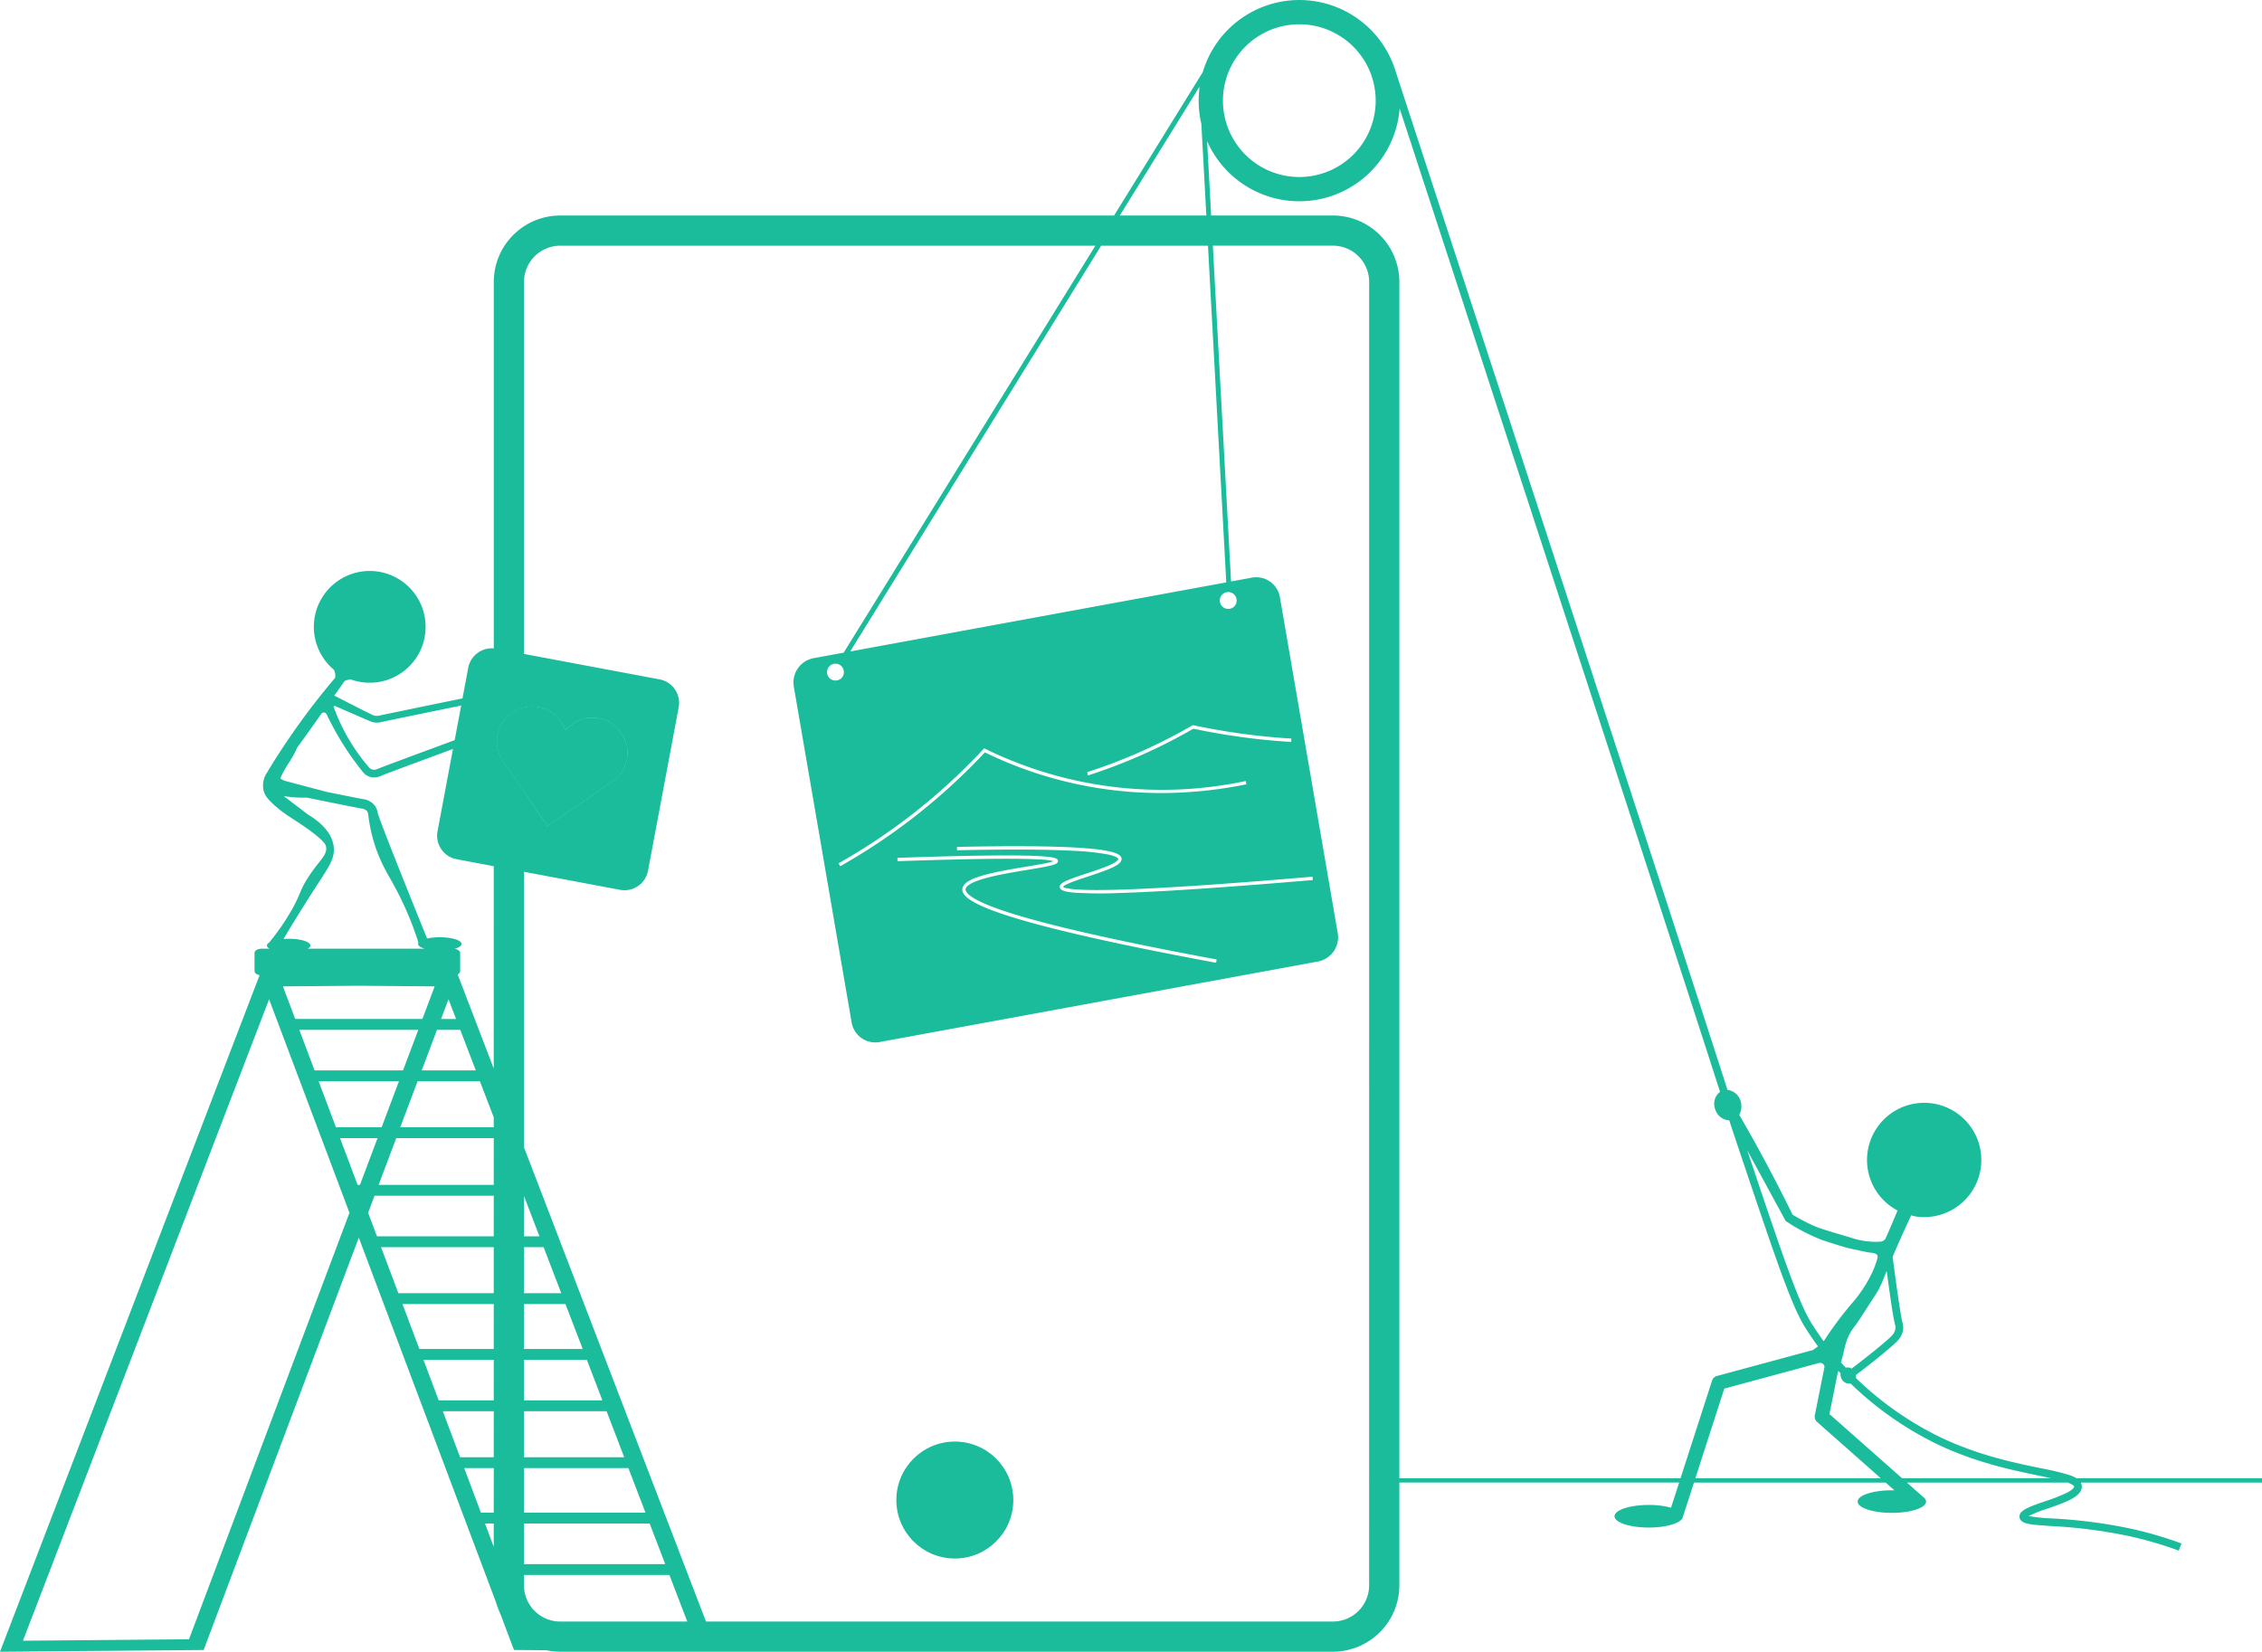 <svg xmlns="http://www.w3.org/2000/svg" width="841.14" height="614.273" viewBox="0 0 841.14 614.273"><path d="M1527.994,2841.389a.022.022,0,0,1,.013.009h.011Zm-493.4,89.339a24.309,24.309,0,0,0,1.783,4.719Z" transform="translate(-850.167 -2334.892)" fill="#1abc9c"/><path d="M1046.9,1475.928l-.273.071c-.068.018-.136.036-.2.057s-.159.045-.237.069-.178.055-.266.086c-.12.039-.237.08-.357.123h-.01c-.232.086-.462.178-.688.274s-.456.205-.679.317l-2.882,1.973a13,13,0,0,0-2.382,16.416l.763,1.116,7.325,10.71V1475.9Z" transform="translate(-852.162 -1212.811)" fill="#1abc9c"/><path d="M841.138,549.744h-69a13,13,0,0,0-2.776-1.237,98.943,98.943,0,0,0-10.33-2.455c-9.918-2.045-23.5-4.845-37.571-11.587a121.73,121.73,0,0,1-31.329-21.983,3.17,3.17,0,0,0,.02-1.139c7.645-5.818,13.758-10.842,15.523-12.774a7.42,7.42,0,0,0,1.961-3.743,6.868,6.868,0,0,0-.207-3.105v-.027c-.553-1.909-1.783-10.084-3.642-24.3q.572-1.348,1.26-2.936c2.266-5.218,4.243-9.5,5.645-12.478a15.863,15.863,0,0,0,2.556.535s1.112.119,2.257.119a21.252,21.252,0,1,0-9.9-2.453q-1.233,3.043-2.581,6.169-.963,2.226-1.936,4.383a3.138,3.138,0,0,1-1.31.959c-.429.045-1.069.1-1.834.123a29.11,29.11,0,0,1-9.886-1.6c-7.487-2.217-11.216-3.324-12.954-4.071a65.641,65.641,0,0,1-8.526-4.426q-3.634-7.407-7.635-15.032-6.061-11.53-12.2-22.1a6.6,6.6,0,0,0,.462-5.269,5.8,5.8,0,0,0-4.829-3.993c-10.118-31.689-51.586-158.975-123.307-378.5a37.444,37.444,0,0,0-71.807-.005L414.281,80.141H208.323a24.735,24.735,0,0,0-24.706,24.708V241.14a8.891,8.891,0,0,0-9.5,7.219l-2.139,11.367-2.415.5c-16.273,3.344-27.024,5.553-28.282,5.859h-.036a4.291,4.291,0,0,1-1.865.075,3.541,3.541,0,0,1-.67-.207c-1.3-.549-9.435-4.711-14.389-7.266q1.914-2.7,3.813-5.407h0a5.447,5.447,0,0,1,2.349-.586h.016a20.781,20.781,0,1,0-6.36-3.642,4.991,4.991,0,0,1,.487,1.407,5.061,5.061,0,0,1,0,1.615,269.71,269.71,0,0,0-16.934,22.168c-3.127,4.567-5.986,9.047-8.6,13.4l-.075.1-.059.111a8.606,8.606,0,0,0-1.043,5.661c.4,2.225,1.75,3.733,3.508,5.374,4.834,4.517,8.253,5.813,14.232,10.291,5.068,3.8,5.455,4.991,5.585,5.7.579,3.159-2.414,4.9-6.535,11.23-3.446,5.292-2.674,6.091-6.478,12.715a84.177,84.177,0,0,1-8.145,11.7c-.389.26-.827.651-.827,1.1s.357.84.982,1.194H97.273c-1.446,0-2.617.7-2.617,1.56v6.774c0,.713.8,1.31,1.884,1.5L0,614.273l75.722-.649,23.731-63.076,33.965-90.278,33.965,90.28,17.038,45.277h0l1.783,4.718h0l4.915,13.065,12.023.1h.009a24.757,24.757,0,0,0,5.169.546H495.654A24.736,24.736,0,0,0,520.36,589.55v-38.2H624.4l-3.018,9.35a31.265,31.265,0,0,0-8.289-1.014c-7.025,0-12.722,1.881-12.722,4.2s5.7,4.2,12.722,4.2c6.239,0,11.446-1.487,12.521-3.446l.032-.062.155-.474a.023.023,0,0,1,0-.011l4.111-12.738h71.271l3.26,2.882c-.31,0-.622-.011-.938-.011-7.027,0-12.722,1.879-12.722,4.2s5.7,4.2,12.722,4.2,12.722-1.879,12.722-4.2a2.067,2.067,0,0,0-.87-1.528h0l-6.255-5.54h59.741c2.369.854,2.447,1.455,2.447,1.524s-.075.959-3.03,2.424a71.267,71.267,0,0,1-7.879,3.045c-5.882,2.029-9.776,3.367-9.394,5.956.287,1.943,2.841,2.348,4.07,2.544,1.843.292,4.4.462,7.64.677a186.758,186.758,0,0,1,29.5,3.845,142.957,142.957,0,0,1,18,5.3l.984-2.674a145.8,145.8,0,0,0-18.36-5.4,189,189,0,0,0-29.937-3.907,64.881,64.881,0,0,1-8.556-.873,50.015,50.015,0,0,1,6.979-2.761c6.622-2.282,12.877-4.435,12.835-8.2a3.106,3.106,0,0,0-.39-1.494H841.14ZM124.261,262.572a.43.43,0,0,1,.535.089c7,3.05,12.121,5.253,12.949,5.6a5.939,5.939,0,0,0,1.146.357,6.373,6.373,0,0,0,1.235.121,7.006,7.006,0,0,0,1.718-.221h.029c1.214-.3,12.53-2.622,28.193-5.84l1.426-.291-2.415,12.865-.756.28c-15.088,5.579-25.988,9.61-27.9,10.43l-.025.011a2.982,2.982,0,0,1-1.783.26,2.69,2.69,0,0,1-1.234-.67,71.582,71.582,0,0,1-13.191-22.355.435.435,0,0,1,.073-.635Zm-5.986,65.985c4.071-6.253,6.287-9.385,5.822-13.608-.681-6.184-6.62-10.26-9.448-11.943l-9.121-6.922a53.919,53.919,0,0,0,5.369.522c1.029.048,2.08.029,3.136.016,11.193,2.267,18.573,3.759,20.414,4.066h.027a3.238,3.238,0,0,1,1.936.9,2.376,2.376,0,0,1,.494,1.107v.041a59.181,59.181,0,0,0,2.642,12.02c2.105,6.337,4.619,10.262,6.893,14.38a119.807,119.807,0,0,1,9.161,21.405l.034-.012a.906.906,0,0,0-.164.5c0,.7.939,1.339,2.453,1.783h-43.48c.626-.357.982-.761.982-1.194,0-1.38-3.619-2.5-8.082-2.5-.66,0-1.3.025-1.914.071C110.817,340.158,115.28,333.162,118.275,328.557Zm15.152,38.035,28.209.232-4.563,12.121h-47.3l-4.563-12.121Zm37.719,16.4,5.788,15.079H156.82l5.674-15.079Zm-7.13-4.041,2.758-7.333,2.816,7.333Zm-47.049,19.122-5.672-15.079h44.249l-5.674,15.079Zm31.384,4.041-6.439,17.113H124.926l-6.439-17.113ZM70.274,609.638l-61.737.535,91.528-238.552,29.885,79.415ZM132.98,440.651l-6.54-17.384h13.945l-6.533,17.384ZM183.6,575.22,180.36,566.6H183.6Zm0-12.665H178.84l-4.5-12.006-1.717-4.565h11Zm0-20.612H171.1l-6.44-17.113h18.959Zm0-21.152H163.137l-5.67-15.077h26.15Zm0-19.12H155.946l-6.285-16.706h33.956Zm0-20.747H148.131l-6.44-17.113h41.917Zm0-21.154H140.179l-3.285-8.735,2.387-6.344h44.336Zm0-19.12H140.8l6.54-17.384h36.275Zm0-21.425h-34.76l6.439-17.113h23.173l5.143,13.4Zm0-21.84-13.423-35.015a1.438,1.438,0,0,0,.939-1.2V354.4c0-.747-.891-1.373-2.062-1.524,1.585-.455,2.574-1.1,2.574-1.825,0-1.378-3.619-2.5-8.08-2.5a22.139,22.139,0,0,0-4.726.471c-14.781-36.514-18.182-45.689-18.421-46.949v-.021a5.859,5.859,0,0,0-1.278-2.752,6.632,6.632,0,0,0-4.071-2.118h-.025c-1.374-.23-6.292-1.214-13.419-2.654q-3.79-.995-7.579-1.993-2.749-.725-5.494-1.463c-.93-.251-1.872-.476-2.79-.768a3.16,3.16,0,0,1-1.455-.838c.087-.235.178-.462.267-.681,1.292-3.112,3.5-5.751,5.005-8.752.356-.692.676-1.4,1.014-2.1q2.649-3.658,5.3-7.371,1.793-2.513,3.565-5.02a1.132,1.132,0,0,1,.98-.578,1.2,1.2,0,0,1,.98.556c1.355,2.868,2.948,5.911,4.825,9.064a107.459,107.459,0,0,0,9.03,12.908l.1.105A5.542,5.542,0,0,0,138,289.024a5.2,5.2,0,0,0,1.07.111,6.087,6.087,0,0,0,2.439-.535l.021-.009c1.811-.777,12.312-4.661,26.917-10.061L162.7,309.158a8.891,8.891,0,0,0,7.1,10.378l13.81,2.592Zm517.978,75.249c1.556,11.628,2.544,17.979,3.08,19.838l.011.032a4.067,4.067,0,0,1,.132,1.827,4.737,4.737,0,0,1-1.248,2.317c-1.346,1.474-6.567,5.9-15.015,12.328a2.863,2.863,0,0,0-2.212-.357q-.891-.947-1.765-1.931v-.011c.843-2.615,1.226-5.348,2.107-7.956v-.011a17.524,17.524,0,0,1,2.9-5.321c1.184-1.513,3.364-4.909,7.724-11.7,1.929-2.989,2.383-4.335,4.3-9.054Zm-37.559-18.557a68.278,68.278,0,0,0,13.458,7.041c.66.232,2.4.816,4.456,1.456,3.458,1.07,5.189,1.6,6.6,1.872,2.519.478,5,1.194,7.553,1.471.419.045,1.62.164,2.005.936a1.6,1.6,0,0,1,.03,1.128c-2.244,8.442-8.784,15.927-8.784,15.927a128.682,128.682,0,0,0-11.175,14.9c-1.661-2.26-3.268-4.635-4.8-7.13-4.783-7.8-11.007-26.314-22.309-59.917l-1.337-3.98Zm14.72,52.764h0l-.029-.023Zm-.907-.335h-.011a.021.021,0,0,0-.012-.009ZM483.158,9.03a28.4,28.4,0,1,1-28.4,28.4,28.4,28.4,0,0,1,28.4-28.4ZM445.986,32.318l.027.5a37.815,37.815,0,0,0-.282,4.617,37.412,37.412,0,0,0,1,8.629l1.85,34.084H416.408Zm3.209,59.055,6.8,125.209-139.85,25.7L409.466,91.373Zm-62,228.3c-2.961-.193-7.171-.292-12.517-.3-9.679,0-23.453.3-40.937.9l-.039-1.248c18.236-.633,32.432-.936,42.193-.891,5.426.02,9.606.144,12.424.373,4.207.34,5.036.843,5.1,1.651.062.849-.809,1.321-3.586,1.936-1.97.437-4.635.877-7.726,1.39-5.041.834-10.756,1.783-15.33,3.021-6.239,1.69-7.637,3.209-7.719,4.194-.05.627.439,1.989,4.292,4.029,3.353,1.783,8.651,3.743,15.745,5.858,15.487,4.61,40.161,10.072,73.335,16.234l-.214,1.232c-85.3-15.845-94.71-23.259-94.366-27.452.335-4.1,10.635-6.123,24.065-8.346,2.686-.446,5.225-.868,7.111-1.26a19.43,19.43,0,0,0,2.765-.729A22.766,22.766,0,0,0,387.191,319.668ZM339.436,302.66a226.6,226.6,0,0,0,26.232-24.045l.3-.324.394.194a149.277,149.277,0,0,0,96.861,11.963l.235,1.228a158.4,158.4,0,0,1-29.368,3.228,149.177,149.177,0,0,1-67.855-15.1,227.887,227.887,0,0,1-26.072,23.844,224.6,224.6,0,0,1-27.733,18.5l-.581-1.1a223.386,223.386,0,0,0,27.583-18.387Zm-28.667-49.579a3.132,3.132,0,1,1,3.03-3.13,3.081,3.081,0,0,1-3.03,3.13Zm105.171,79.039a160.413,160.413,0,0,1-16.171-.13c-3.906-.319-5.558-.909-5.7-2.032-.2-1.6,2.611-2.7,10.116-5.169,2.948-.973,6-1.979,8.282-2.98,3.308-1.451,3.406-2.216,3.387-2.355-.009-.094-.207-.945-4.2-1.747a94.02,94.02,0,0,0-12.5-1.3c-9.993-.535-24.555-.6-43.283-.2l-.025-1.248c18.756-.4,33.348-.332,43.37.2,15.442.824,17.688,2.567,17.847,4.162.228,2.284-4.574,4.039-12.512,6.658-2.414.8-4.694,1.547-6.444,2.259-2.212.891-2.7,1.389-2.813,1.558.178.178,1.084.724,5.392,1.011,3.7.244,9.205.255,16.375.029,15.49-.488,39.384-2.1,71.017-4.8l.1,1.248c-32.445,2.756-56.748,4.382-72.231,4.827Zm64.194-56.2c-4.205-.253-8.462-.62-12.656-1.089-7.922-.891-15.9-2.178-23.721-3.833-5.431,3.134-11.064,6.045-16.745,8.653a202.628,202.628,0,0,1-22.423,8.722l-.357-1.2a201.42,201.42,0,0,0,22.291-8.669c5.715-2.626,11.382-5.558,16.842-8.715l.2-.112.221.045c7.852,1.668,15.865,2.968,23.828,3.861,4.169.467,8.407.832,12.592,1.086Zm-23.312-49.475a3.132,3.132,0,1,1,3.03-3.13,3.081,3.081,0,0,1-3.03,3.13Zm-269.3,57.181-.763-1.116a13,13,0,0,1,2.382-16.416l2.882-1.973c.223-.112.449-.217.679-.317s.456-.189.688-.275h.011c.118-.043.235-.084.357-.123.089-.03.178-.059.266-.086s.157-.048.237-.07.134-.039.2-.057.178-.05.273-.071l.114-.028.344-.077c.123-.025.246-.05.371-.071s.209-.037.314-.052l.13-.02a.092.092,0,0,1,.03,0c.091-.014.178-.027.275-.036s.137-.016.207-.021a.892.892,0,0,1,.119-.012h0c.112-.013.223-.021.337-.027.071,0,.144-.011.217-.012.107,0,.214-.011.323-.012s.214,0,.323,0h.344a2.792,2.792,0,0,1,.344.014c.116.014.178,0,.271.016l.178.014h.094a.518.518,0,0,1,.157.016,2.08,2.08,0,0,0,.216.025l.107.012.107.014c.2.027.4.061.6.1a12.989,12.989,0,0,1,9.982,8.786,13,13,0,0,1,19.43-.829h0l2.451,3.585h0a13,13,0,0,1-3.824,15.7l-1.316.891-23.393,16-8.735-12.777Zm7.325,278.931V545.977h38.826l6.358,16.578Zm46.737,4.041,5.786,15.079H194.849V566.6Zm-46.737-24.653V524.831h30.714l6.565,17.113Zm0-21.152V505.714h23.377l5.784,15.079Zm0-19.12V484.965h15.416l6.417,16.706Zm0-20.747V463.812h7.292l6.567,17.113Zm0-21.154V444.8L200.6,459.77Zm13.473,143.272a13.49,13.49,0,0,1-13.474-13.476v-3.85h54.074l6.647,17.327Zm300.8-13.476a13.491,13.491,0,0,1-13.474,13.476H262.528L194.849,426.657V324.215l35.737,6.706a8.891,8.891,0,0,0,10.38-7.1l11.408-60.786a8.893,8.893,0,0,0-7.1-10.38l-50.42-9.46V104.849a13.49,13.49,0,0,1,13.474-13.476h199l-93.594,151.34L302.393,244.8A9.176,9.176,0,0,0,295.2,255.44l21.469,124.678a8.923,8.923,0,0,0,10.3,7.428l163.267-30a9.168,9.168,0,0,0,7.189-10.64L475.962,222.224a8.922,8.922,0,0,0-10.3-7.426l-7.886,1.449L451,91.365h44.66a13.49,13.49,0,0,1,13.474,13.476ZM624.92,549.744H520.36V104.849a24.736,24.736,0,0,0-24.706-24.708H450.376l-1.5-27.664a37.434,37.434,0,0,0,71.593-12.148C589.557,251.814,629.61,374.771,639.6,406.044a5.632,5.632,0,0,0-1.742,6.6,5.73,5.73,0,0,0,5.169,4.005c1.51,4.6,3.078,9.269,5.348,16.022,12.225,36.348,17.826,52.746,22.582,60.5,1.615,2.635,3.314,5.141,5.071,7.521q-.927.738-1.925,1.39L638.45,511.72a2.624,2.624,0,0,0-1.813,1.725Zm5.513,0,10.756-33.334,35.416-9.578a6.6,6.6,0,0,1,.959.134,2.14,2.14,0,0,1,.688.729,2.5,2.5,0,0,1,.223.535l-3.619,18.093a2.629,2.629,0,0,0,.834,2.481l23.681,20.94Zm76.859,0L680.3,525.882l2.2-11.011.187-.936.6-3c.093-.367.194-.733.3-1.1q.43.471.866.93a3.314,3.314,0,0,0,.508,2.285,3.111,3.111,0,0,0,3.184,1.467,124.813,124.813,0,0,0,32.086,22.509c14.385,6.9,28.165,9.742,38.229,11.817q2.326.479,4.292.891Z" fill="#1abc9c"/><path d="M3509.671,3167.2l-.021.066h-.01Z" transform="translate(-2884.022 -2602.625)" fill="#1abc9c"/><path d="M3509.974,3164.54a1.6,1.6,0,0,1-.155.474Z" transform="translate(-2884.17 -2600.439)" fill="#1abc9c"/><path d="M555.52,3088.52h68.36" transform="translate(-456.495 -2537.971)" fill="#1abc9c"/><line x1="9.282" transform="translate(174.335 550.549)" fill="#fff"/><circle cx="21.747" cy="21.747" r="21.747" transform="translate(333.312 536.107)" fill="#1abc9c"/><path d="M3802.552,2841.379h-.011a.02.02,0,0,0-.013-.009Z" transform="translate(-3124.702 -2334.877)" fill="#1abc9c"/><path d="M3802.552,2841.379h-.011a.02.02,0,0,0-.013-.009Z" transform="translate(-3124.702 -2334.877)" fill="#1abc9c"/><path d="M3807.618,2843.193h0l-.028-.023Z" transform="translate(-3128.861 -2336.356)" fill="#1abc9c"/><path d="M1081.05,1478.634c.226-.1.456-.189.688-.275C1081.506,1478.445,1081.276,1478.536,1081.05,1478.634Z" transform="translate(-888.346 -1214.832)" fill="#1abc9c"/><path d="M1085.269,1493.606a12.961,12.961,0,0,1-4.794,7.863l-1.315.891-23.393,16-8.735-12.777-7.328-10.7-.763-1.116a13,13,0,0,1,2.382-16.416l2.882-1.973c.223-.112.449-.217.679-.317s.457-.189.688-.274h.011c.118-.043.235-.084.357-.123.089-.03.178-.059.266-.086s.157-.048.237-.069.134-.039.2-.057l.273-.071.114-.028.344-.077c.123-.025.246-.05.371-.071s.209-.037.314-.052l.13-.02a.1.1,0,0,1,.03,0l.275-.036c.069,0,.137-.016.207-.021l.12-.012h0l.337-.027.217-.013.323-.012h.667a2.764,2.764,0,0,1,.344.014c.116.014.178,0,.271.016l.178.014h.094a.517.517,0,0,1,.157.016l.216.025.107.012.107.014c.2.027.4.061.6.1a12.989,12.989,0,0,1,9.982,8.786,13,13,0,0,1,19.43-.829h0l2.451,3.585h0A12.937,12.937,0,0,1,1085.269,1493.606Z" transform="translate(-852.179 -1211.258)" fill="#1abc9c"/><path d="M1085.269,1493.606a12.961,12.961,0,0,1-4.794,7.863l-1.315.891-23.393,16-8.735-12.777-7.328-10.7-.763-1.116a13,13,0,0,1,2.382-16.416l2.882-1.973c.223-.112.449-.217.679-.317s.457-.189.688-.274h.011c.118-.043.235-.084.357-.123.089-.03.178-.059.266-.086s.157-.048.237-.069.134-.039.2-.057l.273-.071.114-.028.344-.077c.123-.025.246-.05.371-.071s.209-.037.314-.052l.13-.02a.1.1,0,0,1,.03,0l.275-.036c.069,0,.137-.016.207-.021l.12-.012h0l.337-.027.217-.013.323-.012h.667a2.764,2.764,0,0,1,.344.014c.116.014.178,0,.271.016l.178.014h.094a.517.517,0,0,1,.157.016l.216.025.107.012.107.014c.2.027.4.061.6.1a12.989,12.989,0,0,1,9.982,8.786,13,13,0,0,1,19.43-.829h0l2.451,3.585h0A12.937,12.937,0,0,1,1085.269,1493.606Z" transform="translate(-852.179 -1211.258)" fill="#1abc9c"/></svg>